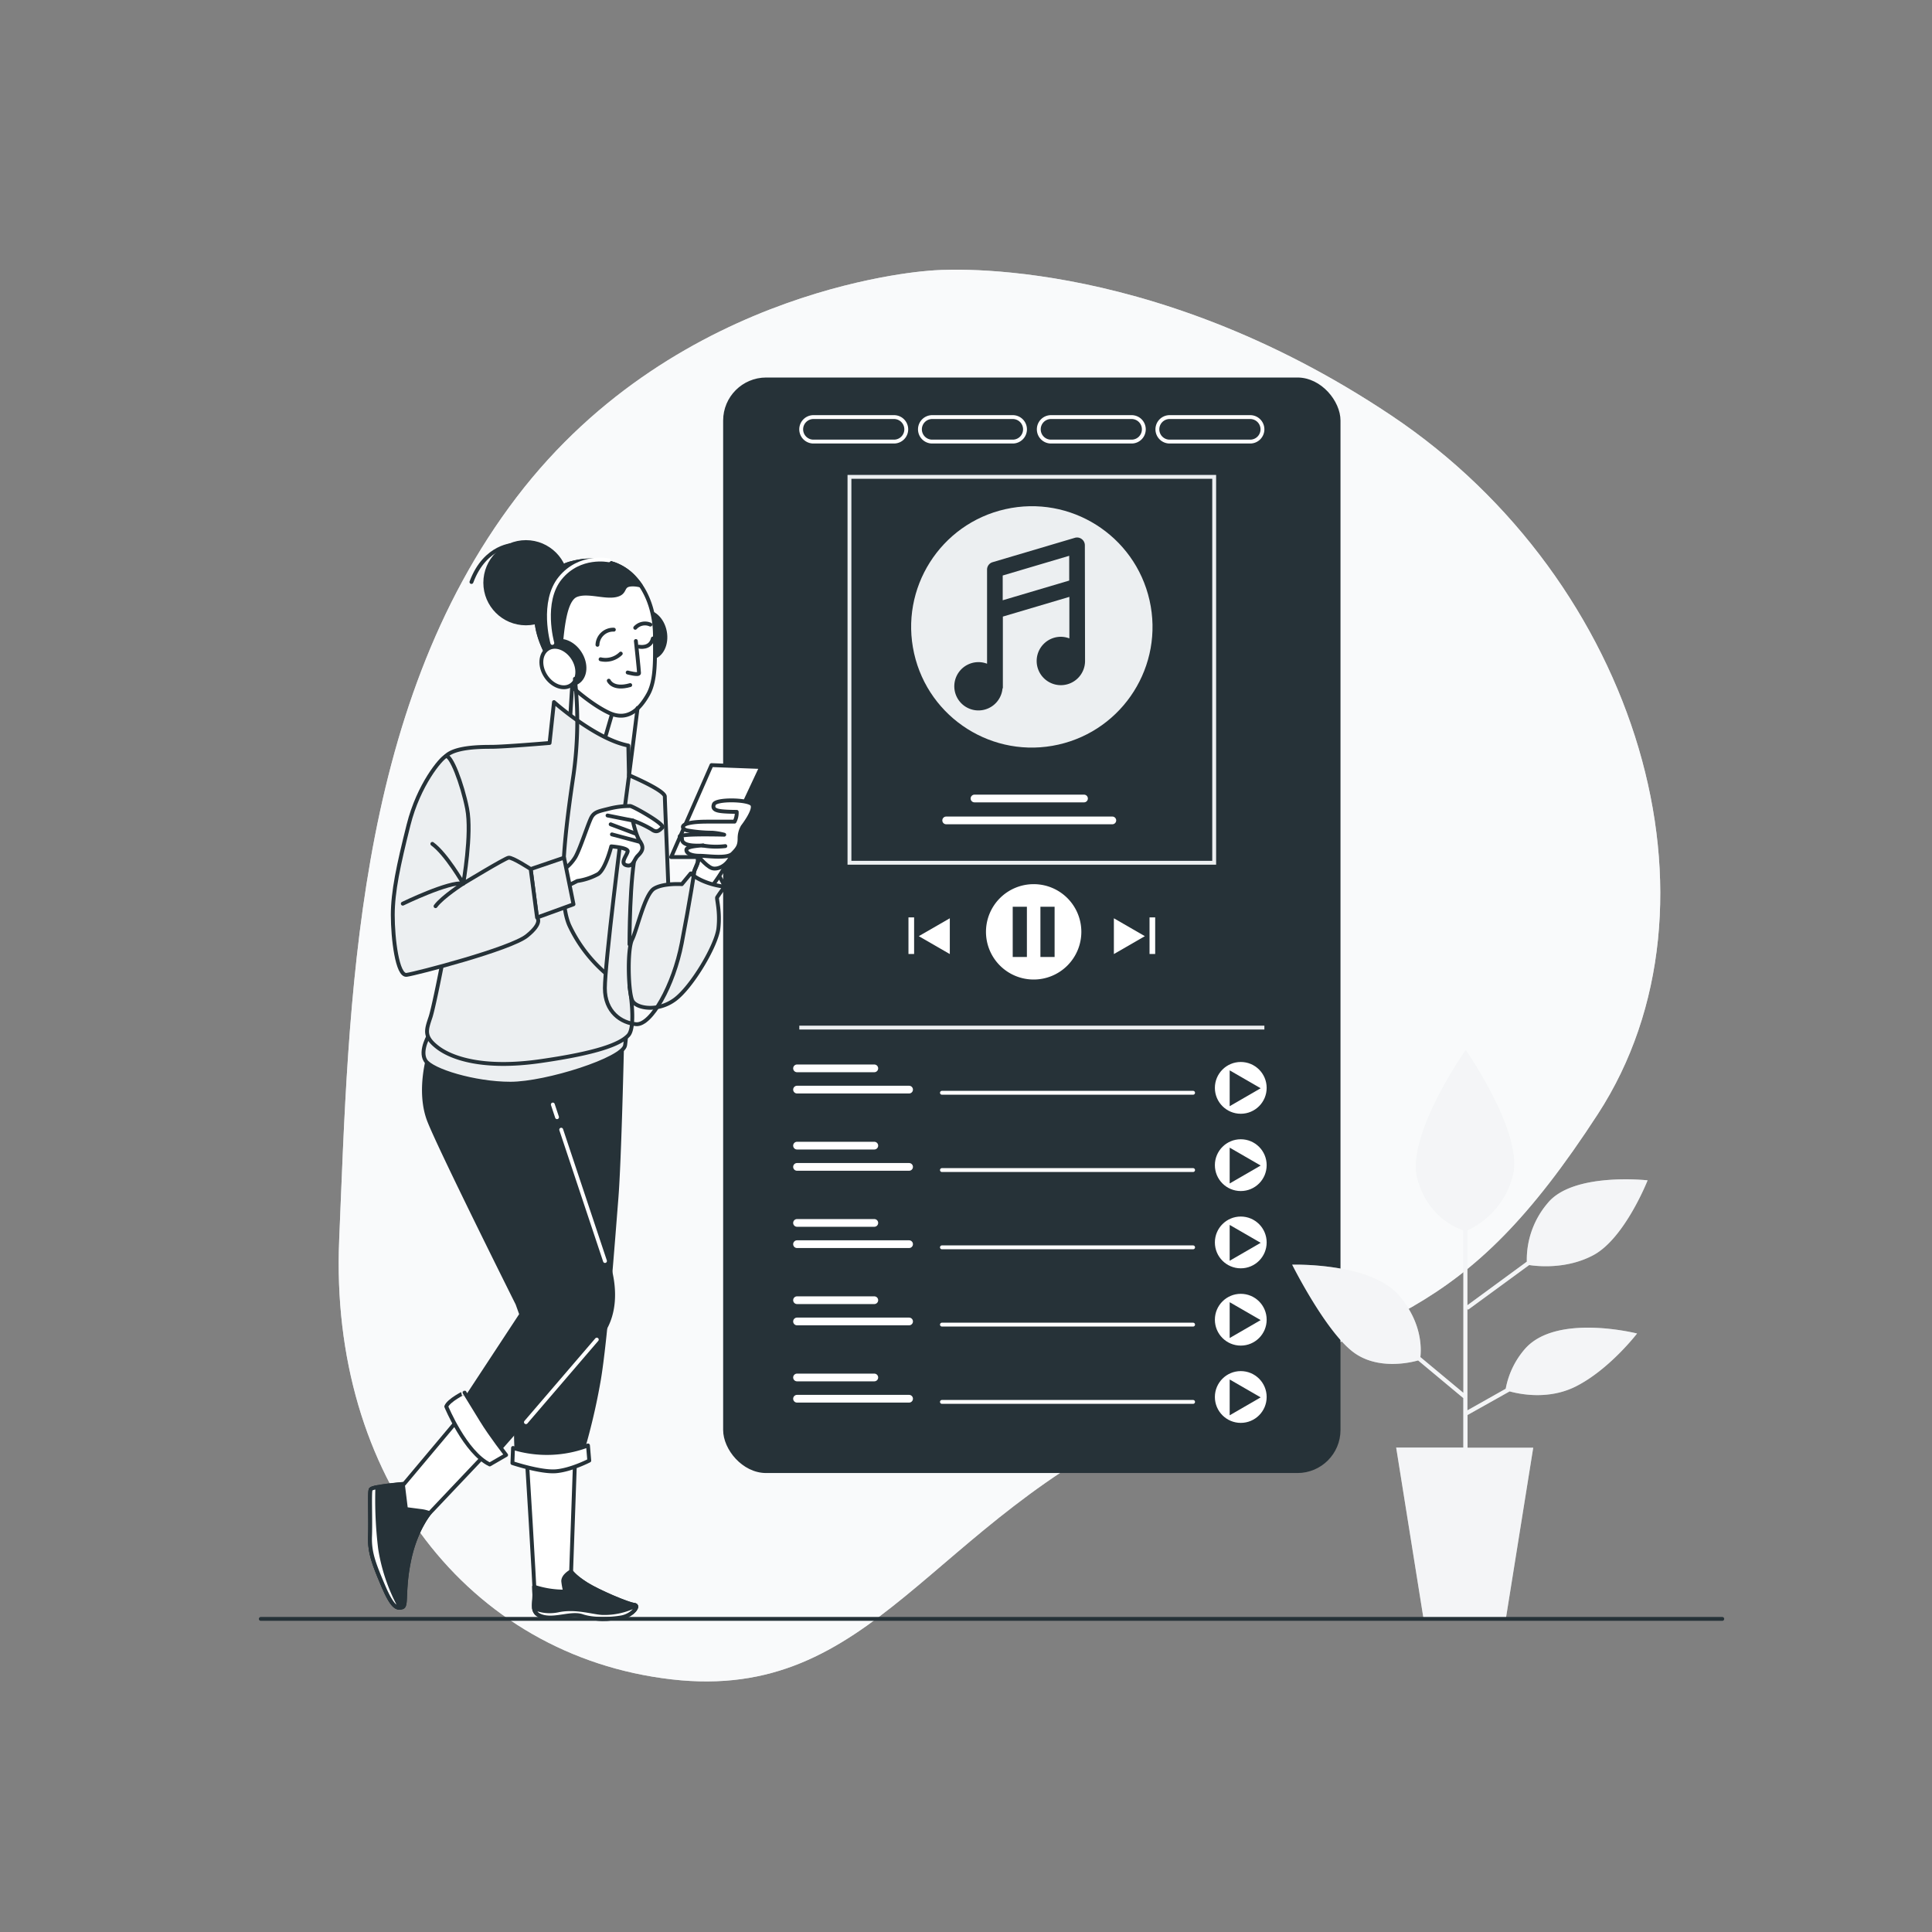 <svg xmlns="http://www.w3.org/2000/svg" viewBox="0 0 500 500"><rect x="0" y="0" width="500" height="500" fill="#808080" stroke="none"/><g id="freepik--background-simple--inject-2"><path d="M241.27,70s-65.36,3.31-107.56,58.66-43.36,131-45.93,192.23,33.34,107.61,85.94,113.72,66.79-40.91,125.81-67.38,78.7-24.57,114-78.92,10.61-137.89-53.4-180.74S241.27,70,241.27,70Z" style="fill:#ECEFF1"></path><path d="M241.27,70s-65.36,3.31-107.56,58.66-43.36,131-45.93,192.23,33.34,107.61,85.94,113.72,66.79-40.91,125.81-67.38,78.7-24.57,114-78.92,10.61-137.89-53.4-180.74S241.27,70,241.27,70Z" style="fill:#fff;opacity:0.7"></path></g><g id="freepik--Screen--inject-2"><rect x="187.65" y="98.2" width="158.77" height="282.52" rx="10.64" style="fill:#263238;stroke:#263238;stroke-linecap:round;stroke-linejoin:round"></rect><path d="M231.38,114.28H210.52a3.17,3.17,0,0,1-3.17-3.17h0a3.17,3.17,0,0,1,3.17-3.17h20.86a3.17,3.17,0,0,1,3.16,3.17h0A3.17,3.17,0,0,1,231.38,114.28Z" style="fill:none;stroke:#fff;stroke-linecap:round;stroke-miterlimit:10"></path><path d="M262.1,114.28H241.25a3.17,3.17,0,0,1-3.17-3.17h0a3.17,3.17,0,0,1,3.17-3.17H262.1a3.17,3.17,0,0,1,3.17,3.17h0A3.17,3.17,0,0,1,262.1,114.28Z" style="fill:none;stroke:#fff;stroke-linecap:round;stroke-miterlimit:10"></path><path d="M292.83,114.28H272a3.16,3.16,0,0,1-3.16-3.17h0a3.16,3.16,0,0,1,3.16-3.17h20.86a3.16,3.16,0,0,1,3.16,3.17h0A3.16,3.16,0,0,1,292.83,114.28Z" style="fill:none;stroke:#fff;stroke-linecap:round;stroke-miterlimit:10"></path><path d="M323.55,114.28H302.7a3.17,3.17,0,0,1-3.17-3.17h0a3.17,3.17,0,0,1,3.17-3.17h20.85a3.17,3.17,0,0,1,3.17,3.17h0A3.17,3.17,0,0,1,323.55,114.28Z" style="fill:none;stroke:#fff;stroke-linecap:round;stroke-miterlimit:10"></path><polygon points="245.81 246.91 245.81 237.65 237.78 242.28 245.81 246.91" style="fill:#fff"></polygon><rect x="235.11" y="237.42" width="1.46" height="9.47" style="fill:#fff"></rect><polygon points="288.27 246.91 296.29 242.28 288.27 237.65 288.27 246.91" style="fill:#fff"></polygon><rect x="297.5" y="237.42" width="1.46" height="9.47" style="fill:#fff"></rect><path d="M267.51,228.82a12.34,12.34,0,1,0,12.34,12.34A12.33,12.33,0,0,0,267.51,228.82Zm-1.75,18.84h-3.67v-13h3.67Zm7.17,0h-3.67v-13h3.67Z" style="fill:#fff"></path><circle cx="267.04" cy="162.22" r="31.23" transform="translate(-29.15 62.75) rotate(-12.71)" style="fill:#ECEFF1"></circle><path d="M280.76,141.13a2,2,0,0,0-.81-1.62,2,2,0,0,0-1.79-.32l-21.26,6.3a2,2,0,0,0-1.45,1.94v24.34a6.25,6.25,0,1,0,4,6.37h.09V159.57l17.21-5.1v10.75a6.15,6.15,0,0,0-2.2-.42,6.26,6.26,0,1,0,6.26,6.26s0-.07,0-.1Zm-4.05,9.12-17.21,5.1v-6.41l17.21-5.1Z" style="fill:#263238"></path><line x1="252.2" y1="206.65" x2="280.54" y2="206.65" style="fill:none;stroke:#fff;stroke-linecap:round;stroke-miterlimit:10;stroke-width:2px"></line><line x1="244.87" y1="212.32" x2="287.87" y2="212.32" style="fill:none;stroke:#fff;stroke-linecap:round;stroke-miterlimit:10;stroke-width:2px"></line><circle cx="321.11" cy="281.54" r="6.7" style="fill:#fff"></circle><polygon points="318.24 286.28 326.26 281.64 318.24 277.01 318.24 286.28" style="fill:#263238"></polygon><line x1="206.27" y1="281.99" x2="235.27" y2="281.99" style="fill:none;stroke:#fff;stroke-linecap:round;stroke-miterlimit:10;stroke-width:2px"></line><line x1="206.27" y1="276.49" x2="226.27" y2="276.49" style="fill:none;stroke:#fff;stroke-linecap:round;stroke-miterlimit:10;stroke-width:2px"></line><line x1="243.77" y1="282.81" x2="308.77" y2="282.81" style="fill:none;stroke:#fff;stroke-linecap:round;stroke-miterlimit:10"></line><circle cx="321.11" cy="301.54" r="6.7" style="fill:#fff"></circle><polygon points="318.24 306.28 326.26 301.64 318.24 297.01 318.24 306.28" style="fill:#263238"></polygon><line x1="206.27" y1="301.99" x2="235.27" y2="301.99" style="fill:none;stroke:#fff;stroke-linecap:round;stroke-miterlimit:10;stroke-width:2px"></line><line x1="206.27" y1="296.49" x2="226.27" y2="296.49" style="fill:none;stroke:#fff;stroke-linecap:round;stroke-miterlimit:10;stroke-width:2px"></line><line x1="243.77" y1="302.81" x2="308.77" y2="302.81" style="fill:none;stroke:#fff;stroke-linecap:round;stroke-miterlimit:10"></line><circle cx="321.11" cy="321.54" r="6.7" style="fill:#fff"></circle><polygon points="318.24 326.28 326.26 321.64 318.24 317.01 318.24 326.28" style="fill:#263238"></polygon><line x1="206.27" y1="321.99" x2="235.27" y2="321.99" style="fill:none;stroke:#fff;stroke-linecap:round;stroke-miterlimit:10;stroke-width:2px"></line><line x1="206.27" y1="316.49" x2="226.27" y2="316.49" style="fill:none;stroke:#fff;stroke-linecap:round;stroke-miterlimit:10;stroke-width:2px"></line><line x1="243.77" y1="322.81" x2="308.77" y2="322.81" style="fill:none;stroke:#fff;stroke-linecap:round;stroke-miterlimit:10"></line><circle cx="321.11" cy="341.54" r="6.7" style="fill:#fff"></circle><polygon points="318.24 346.28 326.26 341.64 318.24 337.01 318.24 346.28" style="fill:#263238"></polygon><line x1="206.27" y1="341.99" x2="235.27" y2="341.99" style="fill:none;stroke:#fff;stroke-linecap:round;stroke-miterlimit:10;stroke-width:2px"></line><line x1="206.27" y1="336.49" x2="226.27" y2="336.49" style="fill:none;stroke:#fff;stroke-linecap:round;stroke-miterlimit:10;stroke-width:2px"></line><line x1="243.77" y1="342.81" x2="308.77" y2="342.81" style="fill:none;stroke:#fff;stroke-linecap:round;stroke-miterlimit:10"></line><circle cx="321.11" cy="361.54" r="6.7" style="fill:#fff"></circle><polygon points="318.24 366.28 326.26 361.64 318.24 357.01 318.24 366.28" style="fill:#263238"></polygon><line x1="206.27" y1="361.99" x2="235.27" y2="361.99" style="fill:none;stroke:#fff;stroke-linecap:round;stroke-miterlimit:10;stroke-width:2px"></line><line x1="206.27" y1="356.49" x2="226.27" y2="356.49" style="fill:none;stroke:#fff;stroke-linecap:round;stroke-miterlimit:10;stroke-width:2px"></line><line x1="243.77" y1="362.81" x2="308.77" y2="362.81" style="fill:none;stroke:#fff;stroke-linecap:round;stroke-miterlimit:10"></line><rect x="219.84" y="123.41" width="94.39" height="99.87" style="fill:none;stroke:#ECEFF1;stroke-miterlimit:10"></rect><line x1="206.86" y1="265.94" x2="327.22" y2="265.94" style="fill:none;stroke:#ECEFF1;stroke-miterlimit:10"></line></g><g id="freepik--Plant--inject-2"><path d="M394.62,349.14a21.68,21.68,0,0,0-4.94,10.27L379.76,365V338.69l.19.26,15.8-11.56c2,.31,9.66,1.18,16.65-2.58,8.11-4.37,14-19.34,14-19.34s-19.34-2.18-25.89,5.93a22.53,22.53,0,0,0-5.37,15.12L379.76,337.8V318.39a21.43,21.43,0,0,0,11.74-14.17c2.81-10.92-12.17-32.44-12.17-32.44s-15.59,22.15-12.47,33.38c2.64,9.51,9.74,12.52,11.86,13.22v42.09l-11.13-9.26c.26-2.22.46-9.16-5.72-16.11-7.49-8.42-27.45-7.8-27.45-7.8s8.42,16.85,15.59,22.46c6.27,4.91,14.92,2.91,17,2.32l11.7,9.75v12.8H361.33L368.42,419H389.7l7.1-44.34h-17v-8.46l10.89-6.11c2.65.73,10.06,2.25,17.07-1.25,8.73-4.37,15.91-13.73,15.91-13.73S402.73,339.78,394.62,349.14Z" style="fill:#ECEFF1"></path><path d="M394.62,349.14a21.68,21.68,0,0,0-4.94,10.27L379.76,365V338.69l.19.26,15.8-11.56c2,.31,9.66,1.18,16.65-2.58,8.11-4.37,14-19.34,14-19.34s-19.34-2.18-25.89,5.93a22.53,22.53,0,0,0-5.37,15.12L379.76,337.8V318.39a21.43,21.43,0,0,0,11.74-14.17c2.81-10.92-12.17-32.44-12.17-32.44s-15.59,22.15-12.47,33.38c2.64,9.51,9.74,12.52,11.86,13.22v42.09l-11.13-9.26c.26-2.22.46-9.16-5.72-16.11-7.49-8.42-27.45-7.8-27.45-7.8s8.42,16.85,15.59,22.46c6.27,4.91,14.92,2.91,17,2.32l11.7,9.75v12.8H361.33L368.42,419H389.7l7.1-44.34h-17v-8.46l10.89-6.11c2.65.73,10.06,2.25,17.07-1.25,8.73-4.37,15.91-13.73,15.91-13.73S402.73,339.78,394.62,349.14Z" style="fill:#fff;opacity:0.4"></path></g><g id="freepik--Character--inject-2"><path d="M172.06,163.43c.63,3.27-.86,6.31-3.33,6.79s-5-1.79-5.63-5.06.85-6.31,3.33-6.79S171.42,160.16,172.06,163.43Z" style="fill:#263238;stroke:#263238;stroke-linecap:round;stroke-linejoin:round"></path><path d="M148.26,174.86s-.49,7.17-.65,10.27a22.91,22.91,0,0,1-.49,4.24l8.48,5L159,182.68Z" style="fill:none;stroke:#263238;stroke-linecap:round;stroke-linejoin:round"></path><path d="M159,146a19.1,19.1,0,0,0-10.85-.33c-5.71,1.3-8.81,6.68-9.3,13.36s5.06,14.51,6.69,16.31,7.17,6.84,12.06,9.13,8-1,10.11-4.73,1.79-9.46,1.79-15.16c0-5.33-1.55-11-5.21-15A13.19,13.19,0,0,0,159,146Z" style="fill:#fff;stroke:#263238;stroke-linecap:round;stroke-linejoin:round"></path><path d="M164.56,165.89s.82,7.66.82,8.31-2.94-.16-2.94-.16" style="fill:none;stroke:#263238;stroke-linecap:round;stroke-linejoin:round"></path><path d="M155.43,170.62a5.63,5.63,0,0,0,5.22-1.47" style="fill:none;stroke:#263238;stroke-linecap:round;stroke-linejoin:round"></path><path d="M165.38,167.36s2.93.65,3.58-2.12" style="fill:none;stroke:#263238;stroke-linecap:round;stroke-linejoin:round"></path><path d="M154.62,166.87a4.08,4.08,0,0,1,4.24-3.91" style="fill:none;stroke:#263238;stroke-linecap:round;stroke-linejoin:round"></path><path d="M164.4,162.47a3.4,3.4,0,0,1,3.91-.82" style="fill:none;stroke:#263238;stroke-linecap:round;stroke-linejoin:round"></path><path d="M157.55,176.16s1,2.45,5.55,1.14" style="fill:none;stroke:#263238;stroke-linecap:round;stroke-linejoin:round"></path><circle cx="136.11" cy="150.81" r="10.52" style="fill:#263238;stroke:#263238;stroke-linecap:round;stroke-linejoin:round"></circle><path d="M164.24,149.57A13.19,13.19,0,0,0,159,146a19.1,19.1,0,0,0-10.85-.33c-5.71,1.3-8.81,6.68-9.3,13.36-.36,5,2.67,10.68,4.89,14a10.32,10.32,0,0,0,1.31-4.82c.49-5.7,1.14-13,4.08-14.18s7.33.65,10.27,0,1.14-2.77,4.4-2.77a7.9,7.9,0,0,1,2,.28A16.6,16.6,0,0,0,164.24,149.57Z" style="fill:#263238;stroke:#263238;stroke-linecap:round;stroke-linejoin:round"></path><path d="M133.1,141s-7.5,0-11.09,9.62" style="fill:none;stroke:#263238;stroke-linecap:round;stroke-linejoin:round"></path><path d="M150.05,169c1.81,2.79,1.56,6.17-.55,7.54s-5.3.21-7.11-2.58-1.56-6.18.55-7.55S148.24,166.19,150.05,169Z" style="fill:#263238;stroke:#263238;stroke-linecap:round;stroke-linejoin:round"></path><path d="M148.29,170.32c1.67,2.58,1.44,5.7-.51,7s-4.89.2-6.56-2.38-1.44-5.7.51-7S146.62,167.74,148.29,170.32Z" style="fill:#fff;stroke:#263238;stroke-linecap:round;stroke-linejoin:round"></path><path d="M142.94,166.4s-3-10.62,2.06-16.81S157.56,145,157.56,145" style="fill:none;stroke:#fff;stroke-linecap:round;stroke-linejoin:round"></path><path d="M136.36,377.82s2,32.28,2,34.89-1,4.89,2.28,5.71,7.33-1.14,10.11-.17,7.33.82,10.1.33,4.89-3.1,3.26-3.26-9.29-3.42-12.39-5.38-3.91-3.26-3.91-3.26l1-28.69Z" style="fill:#fff;stroke:#263238;stroke-linecap:round;stroke-linejoin:round"></path><path d="M164.07,415.32c-1.63-.16-9.29-3.42-12.39-5.38s-3.91-3.26-3.91-3.26-2.12,1.14-2,2.61a18.67,18.67,0,0,0,.49,2.61,24.69,24.69,0,0,1-8.06-1.26c0,1,.08,1.76.08,2.07,0,2.61-1,4.89,2.28,5.71s7.33-1.14,10.11-.17,7.33.82,10.1.33S165.7,415.48,164.07,415.32Z" style="fill:#263238;stroke:#263238;stroke-linecap:round;stroke-linejoin:round"></path><path d="M164.55,415.53a18.08,18.08,0,0,1-8.79,1.91c-2.45-.16-7-1.63-11.41-.65a10.53,10.53,0,0,1-6.12-.6c.15,1,.71,1.81,2.37,2.23,3.26.81,7.33-1.14,10.11-.17s7.33.82,10.1.33C163.19,418.16,165.07,416.19,164.55,415.53Z" style="fill:#fff;stroke:#263238;stroke-linecap:round;stroke-linejoin:round"></path><path d="M161,269.9s-.66,30.16-1.47,40.27-2.77,36.68-4.57,47.11a164.42,164.42,0,0,1-4.56,19.24,73.09,73.09,0,0,1-10.27,1,27.67,27.67,0,0,1-6.36-.49s-.65-8.15.16-13.37,2.61-21.84,1.8-30.48-.17-36.2-4.24-44.67-3.91-11.9-.82-13.86S161,269.9,161,269.9Z" style="fill:#263238;stroke:#263238;stroke-linecap:round;stroke-linejoin:round"></path><path d="M126.25,375.7l-15.16,16s-3.59,4.24-5.22,12.23-.49,11.74-1.79,12.06-2.45.17-4.89-5.54-3.59-8.64-3.42-12.88-.17-11.25.16-12.06,8.64-1.47,8.64-1.47l14.51-17.28Z" style="fill:#fff;stroke:#263238;stroke-linecap:round;stroke-linejoin:round"></path><path d="M105.06,390.54l-.8-6.5c-1.48.13-8,.72-8.33,1.45s0,7.82-.16,12.06,1,7.17,3.42,12.88,3.59,5.87,4.89,5.54.16-4.07,1.79-12.06,5.22-12.23,5.22-12.23l.08-.08a9.33,9.33,0,0,0-2.36-.57Z" style="fill:#263238;stroke:#263238;stroke-linecap:round;stroke-linejoin:round"></path><path d="M103.6,416.06a46.62,46.62,0,0,1-5.23-15.25,105,105,0,0,1-.72-15.95c-1,.19-1.63.4-1.72.63-.33.81,0,7.82-.16,12.06s1,7.17,3.42,12.88C101.33,415.43,102.47,416.17,103.6,416.06Z" style="fill:#fff;stroke:#263238;stroke-linecap:round;stroke-linejoin:round"></path><path d="M111.09,272.67s-3.1,9.62,0,17.45,22.82,47.27,22.82,47.27l1,2.78-15.32,23.31a20.25,20.25,0,0,0,4.56,7.82,42.56,42.56,0,0,0,4.57,4.4s20.21-23,25.75-29,4.41-14.19,3.27-18.43-16.8-50-16.8-50S121.2,278.7,111.09,272.67Z" style="fill:#263238;stroke:#263238;stroke-linecap:round;stroke-linejoin:round"></path><line x1="145.24" y1="292.36" x2="156.57" y2="326.35" style="fill:none;stroke:#fff;stroke-linecap:round;stroke-linejoin:round"></line><line x1="143.07" y1="285.85" x2="144.16" y2="289.13" style="fill:none;stroke:#fff;stroke-linecap:round;stroke-linejoin:round"></line><line x1="154.45" y1="346.69" x2="136.11" y2="368.06" style="fill:none;stroke:#fff;stroke-linecap:round;stroke-linejoin:round"></line><path d="M111.25,267.46s-2.77,4.4-1.14,7,12.72,6,22,6,29.18-6.36,29.67-9.95.33-5.38,0-5.87-3.59,4.9-24,5.06S111.25,267.46,111.25,267.46Z" style="fill:#ECEFF1;stroke:#263238;stroke-linecap:round;stroke-linejoin:round"></path><path d="M143.37,181.7s10.76,9.62,19.24,11.25l.16,7.67s9.29,3.91,9.29,5.54S173.37,237,173.37,243s-3.1,15.65-5.55,15a16,16,0,0,1-4.89-2.61s1.8,10.27-.32,12.55-8,4.57-22.83,6.69-23-.82-26.57-3.59-2.93-4.4-1.79-7.82,6.35-30,6.35-34.73-4.72-30.48-2.44-32.77,8.31-2.44,11.74-2.44,15.16-1,15.16-1Z" style="fill:#ECEFF1;stroke:#263238;stroke-linecap:round;stroke-linejoin:round"></path><path d="M162.91,244.4s0-17.8,1.75-24.51" style="fill:none;stroke:#263238;stroke-linecap:round;stroke-linejoin:round"></path><path d="M187.55,229.47a18.11,18.11,0,0,0-1.79-3.26c-1.15-1.63-4.08-.49-4.57,1.47S185.59,230.12,187.55,229.47Z" style="fill:#fff;stroke:#263238;stroke-linecap:round;stroke-linejoin:round"></path><path d="M190.81,218.87a29.07,29.07,0,0,0-2.61,4.41,50.44,50.44,0,0,1-4.4,6.68l-5.38-2.28a25.1,25.1,0,0,0,2.12-4.24,4.38,4.38,0,0,0-.49-2.77,48.81,48.81,0,0,0,6.68-1.31C188.53,218.71,189.83,217.57,190.81,218.87Z" style="fill:#fff;stroke:#263238;stroke-linecap:round;stroke-linejoin:round"></path><polygon points="184.13 198.01 173.69 221.81 186.08 221.81 197 198.5 184.13 198.01" style="fill:#fff;stroke:#263238;stroke-linecap:round;stroke-linejoin:round"></polygon><path d="M180.3,221.12s2.32,2.93,3.9,3.54,5-.86,5.5-5S180.3,221.12,180.3,221.12Z" style="fill:#fff;stroke:#263238;stroke-linecap:round;stroke-linejoin:round"></path><path d="M192.21,213.91s3.52-4.51,2.39-5.77-9.28-1.41-9.84,0,.84,1.69,2.25,1.83,3.65.14,3.65.14a4.86,4.86,0,0,1-.56,2.53s-3.38,0-7.31,0c-7.49.06-6.47,1.83-5.07,2.25a37.45,37.45,0,0,0,6.61.61,16.58,16.58,0,0,1,3.1.52s-7.12-.19-9.94.09-1,.47-1,.89-.06,1.55,2.74,1.8a18.22,18.22,0,0,0,2.74,0s-4.19.13-4.32,1.07,1.23,1.6,3.34,1.6,7.17.85,8.58-.56,1.83-2.11,1.83-3.94A6,6,0,0,1,192.21,213.91Z" style="fill:#fff;stroke:#263238;stroke-linecap:round;stroke-linejoin:round"></path><path d="M181.94,218.83a19.86,19.86,0,0,0,5.77.14" style="fill:#fff;stroke:#263238;stroke-linecap:round;stroke-linejoin:round"></path><path d="M178.75,226.05l-2.29,2.77s-4.72-.33-7.17,1.14-4.4,10.6-5.71,13.2-1,14.19.17,16,6.52,2.77,10.92-.49,10.76-14,11.25-18.42-.49-7.5-.33-8a26.31,26.31,0,0,1,2-2.77S182.17,229,178.75,226.05Z" style="fill:#ECEFF1;stroke:#263238;stroke-linecap:round;stroke-linejoin:round"></path><path d="M115.49,364s4.89,11.9,11.25,15l4.24-2.45s-3.91-5-6.36-9-4.4-7.17-4.4-7.17S116.14,362.34,115.49,364Z" style="fill:#fff;stroke:#263238;stroke-linecap:round;stroke-linejoin:round"></path><path d="M132.77,374.73l-.16,3.91s7.34,2.44,11.25,2.12S152.5,378,152.5,378l-.33-3.92A30,30,0,0,1,132.77,374.73Z" style="fill:#fff;stroke:#263238;stroke-linecap:round;stroke-linejoin:round"></path><path d="M148.78,175.68a99.14,99.14,0,0,1-.35,24.81c-1.94,13-4.4,31.67-1.06,39.06a37.27,37.27,0,0,0,9.15,12.14" style="fill:none;stroke:#263238;stroke-linecap:round;stroke-linejoin:round"></path><path d="M165,183.24s-1.76,14.26-3,23.41-5.46,42.93-5.46,49.09,4.23,9,8.1,9.32,9.68-10,11.79-20.93,3.34-19,3.34-19l1.23-3" style="fill:none;stroke:#263238;stroke-linecap:round;stroke-linejoin:round"></path><path d="M145.33,225.4a10.85,10.85,0,0,0,3.58-3.59c1.31-2.28,3.43-9.13,4.24-10.44s2-1.46,4.57-2.11a21.67,21.67,0,0,1,5.38-.66c.65,0,9.12,4.73,8.31,5.55s-1.47,1.46-2.77.49a27.9,27.9,0,0,0-4.89-2.29s.81,3.92,1.95,5.55.33,2.6-.65,3.58-1.14,2.94-2.93,2.45.16-2.61.32-3.59-4.24-1.3-4.24-1.3-1.46,5.87-3.42,7.17A16,16,0,0,1,149.4,228l-4.89,2.45Z" style="fill:#fff;stroke:#263238;stroke-linecap:round;stroke-linejoin:round"></path><line x1="165.7" y1="217.9" x2="158.37" y2="215.94" style="fill:none;stroke:#263238;stroke-linecap:round;stroke-linejoin:round"></line><line x1="164.56" y1="215.78" x2="158.04" y2="213.33" style="fill:none;stroke:#263238;stroke-linecap:round;stroke-linejoin:round"></line><line x1="163.75" y1="212.35" x2="157.23" y2="211.05" style="fill:none;stroke:#263238;stroke-linecap:round;stroke-linejoin:round"></line><polygon points="145.98 221.97 148.42 234.03 138.97 237.46 137.34 224.91 145.98 221.97" style="fill:#ECEFF1;stroke:#263238;stroke-linecap:round;stroke-linejoin:round"></polygon><path d="M137.34,224.91s-4.73-3.1-5.71-2.94-11.74,6.69-11.74,6.69,2.29-12.88,1-19.4-4.24-14.19-5.54-13.54-7,7.34-9.62,17.77-4.08,17.28-4.08,23.32,1.15,15.81,3.59,15.48,26.9-6.68,31.14-10.1,2.61-4.73,2.61-4.73Z" style="fill:#ECEFF1;stroke:#263238;stroke-linecap:round;stroke-linejoin:round"></path><path d="M104.24,233.87s12.07-5.87,15.65-5.21c0,0-5.38,3.42-7.17,5.86" style="fill:#ECEFF1;stroke:#263238;stroke-linecap:round;stroke-linejoin:round"></path><path d="M119.89,228.66s-4.4-7.67-8-10.27" style="fill:#ECEFF1;stroke:#263238;stroke-linecap:round;stroke-linejoin:round"></path></g><g id="freepik--Floor--inject-2"><line x1="67.49" y1="418.97" x2="445.72" y2="418.97" style="fill:none;stroke:#263238;stroke-linecap:round;stroke-linejoin:round"></line></g></svg>
